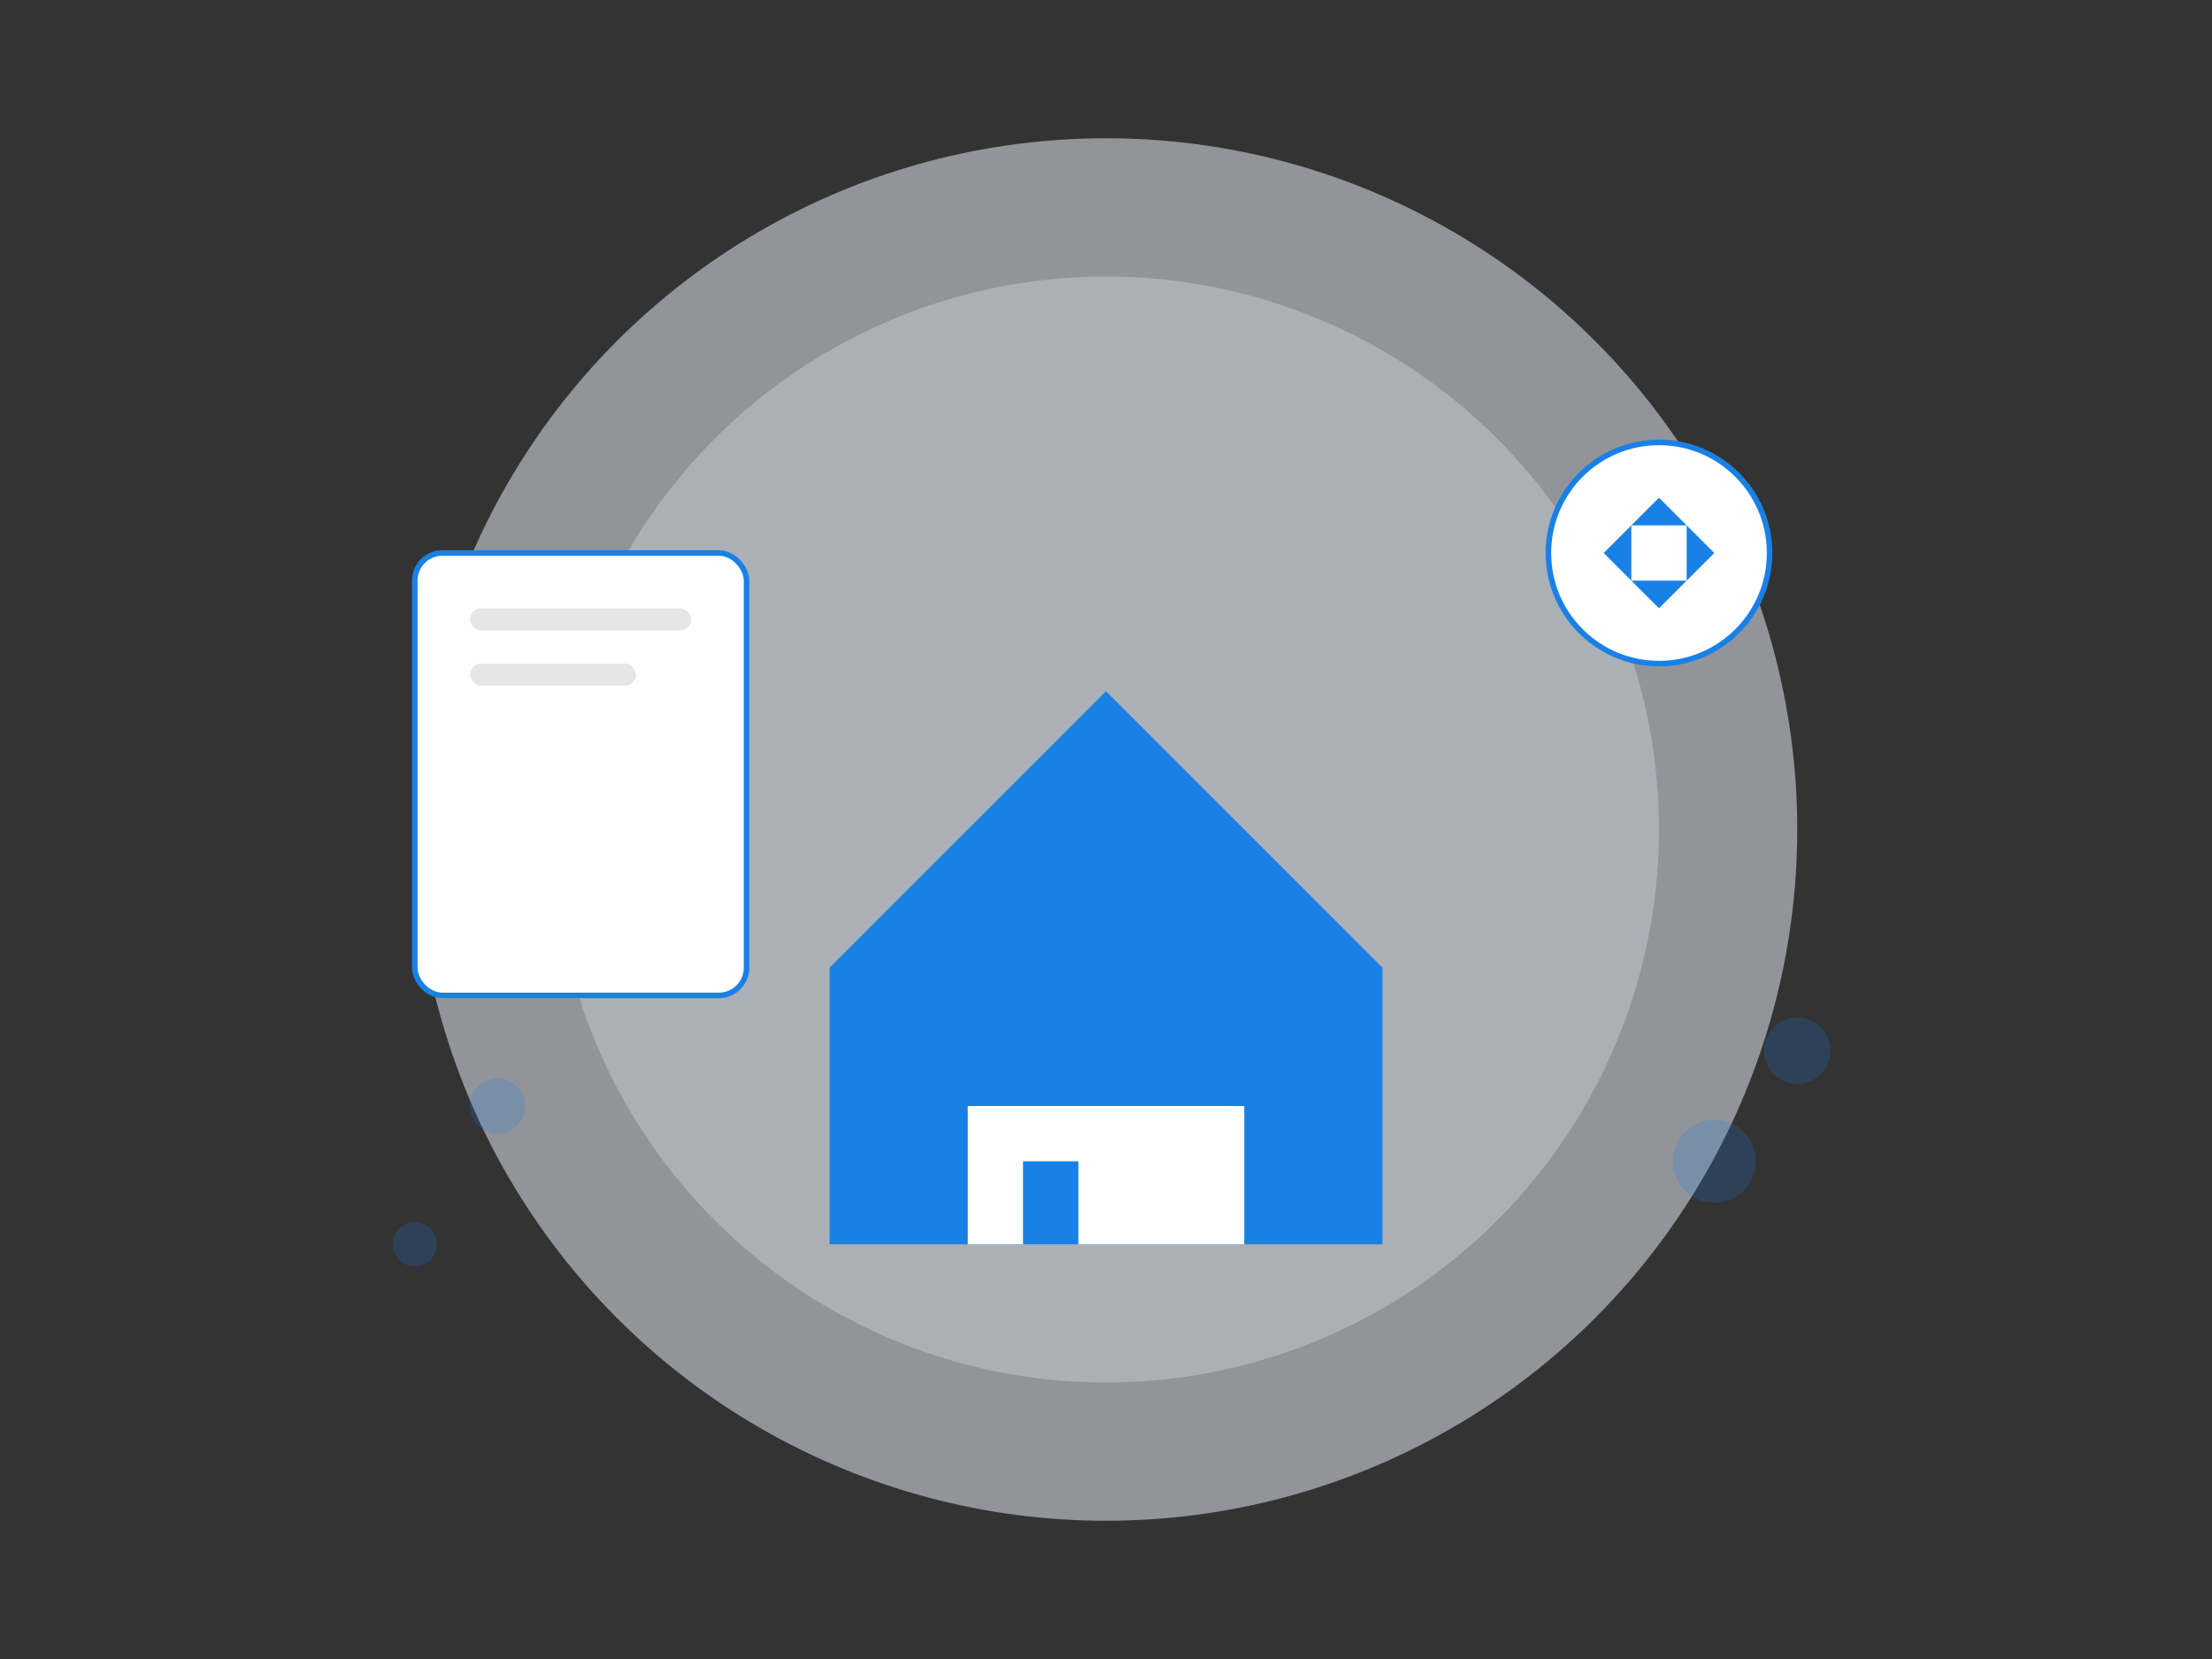 <svg width="800" height="600" viewBox="0 0 800 600" fill="none" xmlns="http://www.w3.org/2000/svg">
    <rect x="0" y="0" width="800" height="600" fill="#333333" stroke="none"/>
    <!-- Background Elements -->
    <circle cx="400" cy="300" r="250" fill="#F0F7FF" opacity="0.5"/>
    <circle cx="400" cy="300" r="200" fill="#E6F0FF" opacity="0.3"/>
    
    <!-- House Icon -->
    <path d="M300 350L400 250L500 350V450H300V350Z" fill="#1980E6"/>
    <rect x="350" y="400" width="100" height="50" fill="white"/>
    <rect x="370" y="420" width="20" height="30" fill="#1980E6"/>
    
    <!-- Key Icon -->
    <circle cx="600" cy="200" r="40" fill="white" stroke="#1980E6" stroke-width="2"/>
    <path d="M600 180L620 200L600 220L580 200L600 180Z" fill="#1980E6"/>
    <rect x="590" y="190" width="20" height="20" fill="white"/>
    
    <!-- Document -->
    <rect x="150" y="200" width="120" height="160" rx="10" fill="white" stroke="#1980E6" stroke-width="2"/>
    <rect x="170" y="220" width="80" height="8" rx="4" fill="#E6E6E6"/>
    <rect x="170" y="240" width="60" height="8" rx="4" fill="#E6E6E6"/>
    
    <!-- Decorative Elements -->
    <circle cx="180" cy="400" r="10" fill="#1980E6" opacity="0.2"/>
    <circle cx="620" cy="420" r="15" fill="#1980E6" opacity="0.2"/>
    <circle cx="150" cy="450" r="8" fill="#1980E6" opacity="0.2"/>
    <circle cx="650" cy="380" r="12" fill="#1980E6" opacity="0.2"/>
</svg>